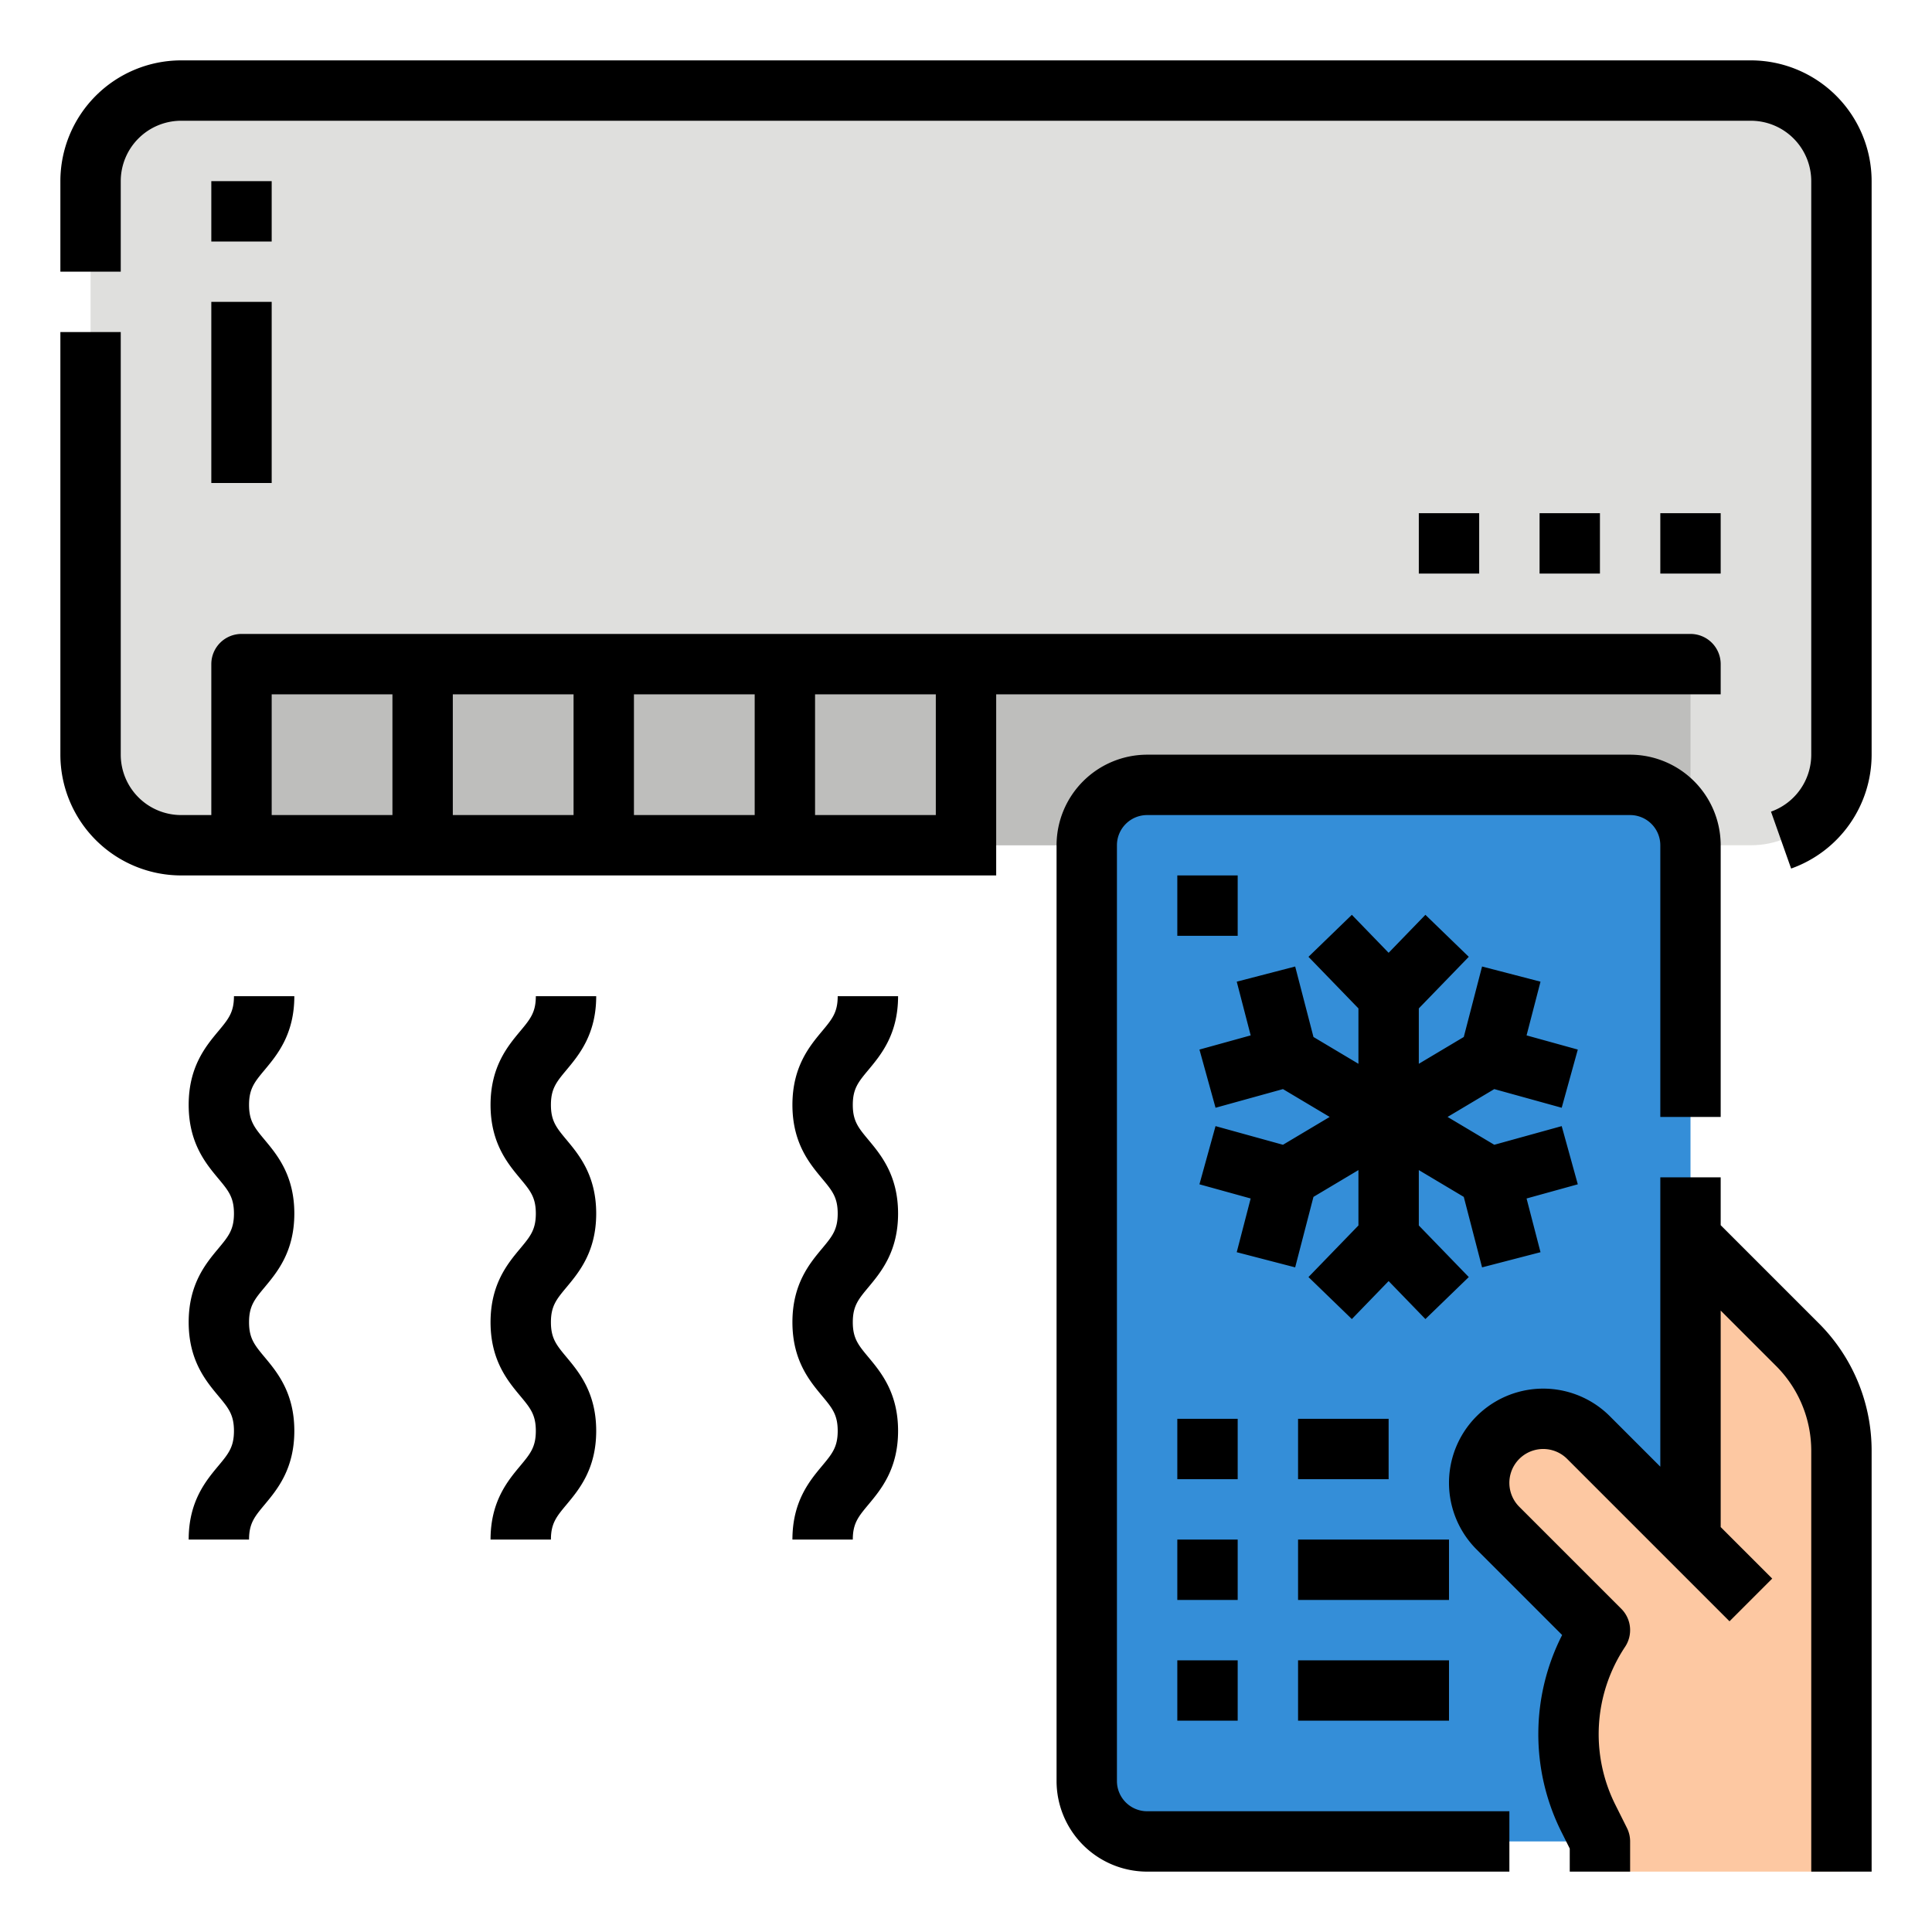 <?xml version="1.0"?>
<svg xmlns="http://www.w3.org/2000/svg" viewBox="0 0 512 512" width="512" height="512"><g id="Filled_outline" data-name="Filled outline"><rect x="24" y="24" width="464" height="200" rx="24" ry="24" style="fill:#dfdfdd"/><rect x="64" y="176" width="384" height="48" style="fill:#bebebc"/><rect x="288" y="208" width="160" height="280" rx="16" ry="16" style="fill:#348ed8"/><path d="M488,496V384.569a40,40,0,0,0-11.716-28.285L448,328v80l-27.029-27.029a16.972,16.972,0,0,0-12-4.971h0A16.971,16.971,0,0,0,392,392.971h0a16.972,16.972,0,0,0,4.971,12L424,432h0a49.7,49.7,0,0,0-3.1,49.8L424,488v8" style="fill:#fdc8a2"/><path d="M496,48V200a32.059,32.059,0,0,1-21.332,30.175l-5.336-15.084A16.032,16.032,0,0,0,480,200V48a16.019,16.019,0,0,0-16-16H48A16.019,16.019,0,0,0,32,48V72H16V48A32.036,32.036,0,0,1,48,16H464A32.036,32.036,0,0,1,496,48ZM16,200V88H32V200a16.019,16.019,0,0,0,16,16h8V176a8,8,0,0,1,8-8H448a8,8,0,0,1,8,8v8H264v48H48A32.036,32.036,0,0,1,16,200Zm200,16h32V184H216Zm-48,0h32V184H168Zm-48,0h32V184H120Zm-48,0h32V184H72Zm384-80H440v16h16Zm-48,0v16h16V136Zm-32,0v16h16V136Zm80,160V224a24.027,24.027,0,0,0-24-24H304a24.027,24.027,0,0,0-24,24V472a24.027,24.027,0,0,0,24,24h96V480H304a8.009,8.009,0,0,1-8-8V224a8.009,8.009,0,0,1,8-8H432a8.009,8.009,0,0,1,8,8v72Zm0,28.687V312H440v76.686l-13.373-13.372a24.97,24.97,0,1,0-35.313,35.313l22.669,22.67a57.848,57.848,0,0,0-.239,52.08L416,489.889V496h16v-8a7.994,7.994,0,0,0-.845-3.578l-3.1-6.2a41.794,41.794,0,0,1,2.6-41.784,8,8,0,0,0-1-10.095l-27.03-27.029a8.971,8.971,0,0,1,12.687-12.687l27.029,27.03,16,16,11.314-11.314L456,404.687V347.314l14.627,14.627A31.791,31.791,0,0,1,480,384.568V496h16V384.568a47.686,47.686,0,0,0-14.059-33.941Zm-42.133-31.12,4.266-15.421-13.577-3.757,3.694-14.236-15.487-4.019-4.846,18.677L376,281.916V267.239l13.241-13.674-11.494-11.13L368,252.5l-9.747-10.065-11.494,11.13L360,267.239v14.677l-11.917-7.105-4.846-18.677-15.487,4.019,3.694,14.236-13.577,3.757,4.266,15.421L340,288.622,352.378,296,340,303.378l-17.871-4.945-4.266,15.421,13.577,3.757-3.694,14.236,15.487,4.019,4.846-18.677L360,310.084v14.677l-13.241,13.674,11.494,11.13L368,339.5l9.747,10.065,11.494-11.13L376,324.761V310.084l11.917,7.105,4.846,18.677,15.487-4.019-3.694-14.236,13.577-3.757-4.266-15.421L396,303.378,383.622,296,396,288.622ZM328,376H312v16h16Zm16,0v16h24V376Zm-16,32H312v16h16Zm56,0H344v16h40Zm-72,48h16V440H312Zm32,0h40V440H344ZM328,232H312v16h16ZM50,408H66c0-4.305,1.473-6.072,4.146-9.28C73.46,394.742,78,389.294,78,379.2s-4.54-15.545-7.854-19.523C67.473,356.467,66,354.7,66,350.4s1.473-6.071,4.146-9.278C73.46,337.14,78,331.693,78,321.6s-4.54-15.544-7.854-19.521C67.473,298.868,66,297.1,66,292.8s1.473-6.07,4.146-9.277C73.46,279.543,78,274.1,78,264H62c0,4.3-1.473,6.07-4.146,9.277C54.54,277.254,50,282.7,50,292.8s4.54,15.543,7.854,19.521C60.527,315.526,62,317.293,62,321.6s-1.473,6.07-4.146,9.278C54.54,334.852,50,340.3,50,350.4s4.54,15.544,7.854,19.521C60.527,373.126,62,374.893,62,379.2s-1.473,6.071-4.146,9.28C54.54,392.455,50,397.9,50,408ZM158,264H142c0,4.3-1.473,6.07-4.146,9.277C134.54,277.254,130,282.7,130,292.8s4.54,15.543,7.854,19.521c2.673,3.207,4.146,4.974,4.146,9.278s-1.473,6.07-4.146,9.278C134.54,334.852,130,340.3,130,350.4s4.54,15.544,7.854,19.521c2.673,3.209,4.146,4.976,4.146,9.281s-1.473,6.071-4.146,9.28C134.54,392.455,130,397.9,130,408h16c0-4.305,1.473-6.072,4.146-9.28C153.46,394.742,158,389.294,158,379.2s-4.54-15.545-7.854-19.523C147.473,356.467,146,354.7,146,350.4s1.473-6.071,4.146-9.278C153.46,337.14,158,331.693,158,321.6s-4.54-15.544-7.854-19.521C147.473,298.868,146,297.1,146,292.8s1.473-6.07,4.146-9.277C153.46,279.543,158,274.1,158,264Zm80,0H222c0,4.3-1.473,6.07-4.146,9.277C214.54,277.254,210,282.7,210,292.8s4.54,15.543,7.854,19.521c2.673,3.207,4.146,4.974,4.146,9.278s-1.473,6.07-4.146,9.278C214.54,334.852,210,340.3,210,350.4s4.54,15.544,7.854,19.521c2.673,3.209,4.146,4.976,4.146,9.281s-1.473,6.071-4.146,9.28C214.54,392.455,210,397.9,210,408h16c0-4.305,1.473-6.072,4.146-9.28C233.46,394.742,238,389.294,238,379.2s-4.54-15.545-7.854-19.523C227.473,356.467,226,354.7,226,350.4s1.473-6.071,4.146-9.278C233.46,337.14,238,331.693,238,321.6s-4.54-15.544-7.854-19.521C227.473,298.868,226,297.1,226,292.8s1.473-6.07,4.146-9.277C233.46,279.543,238,274.1,238,264ZM56,128H72V80H56ZM72,48H56V64H72Z"/></g></svg>
